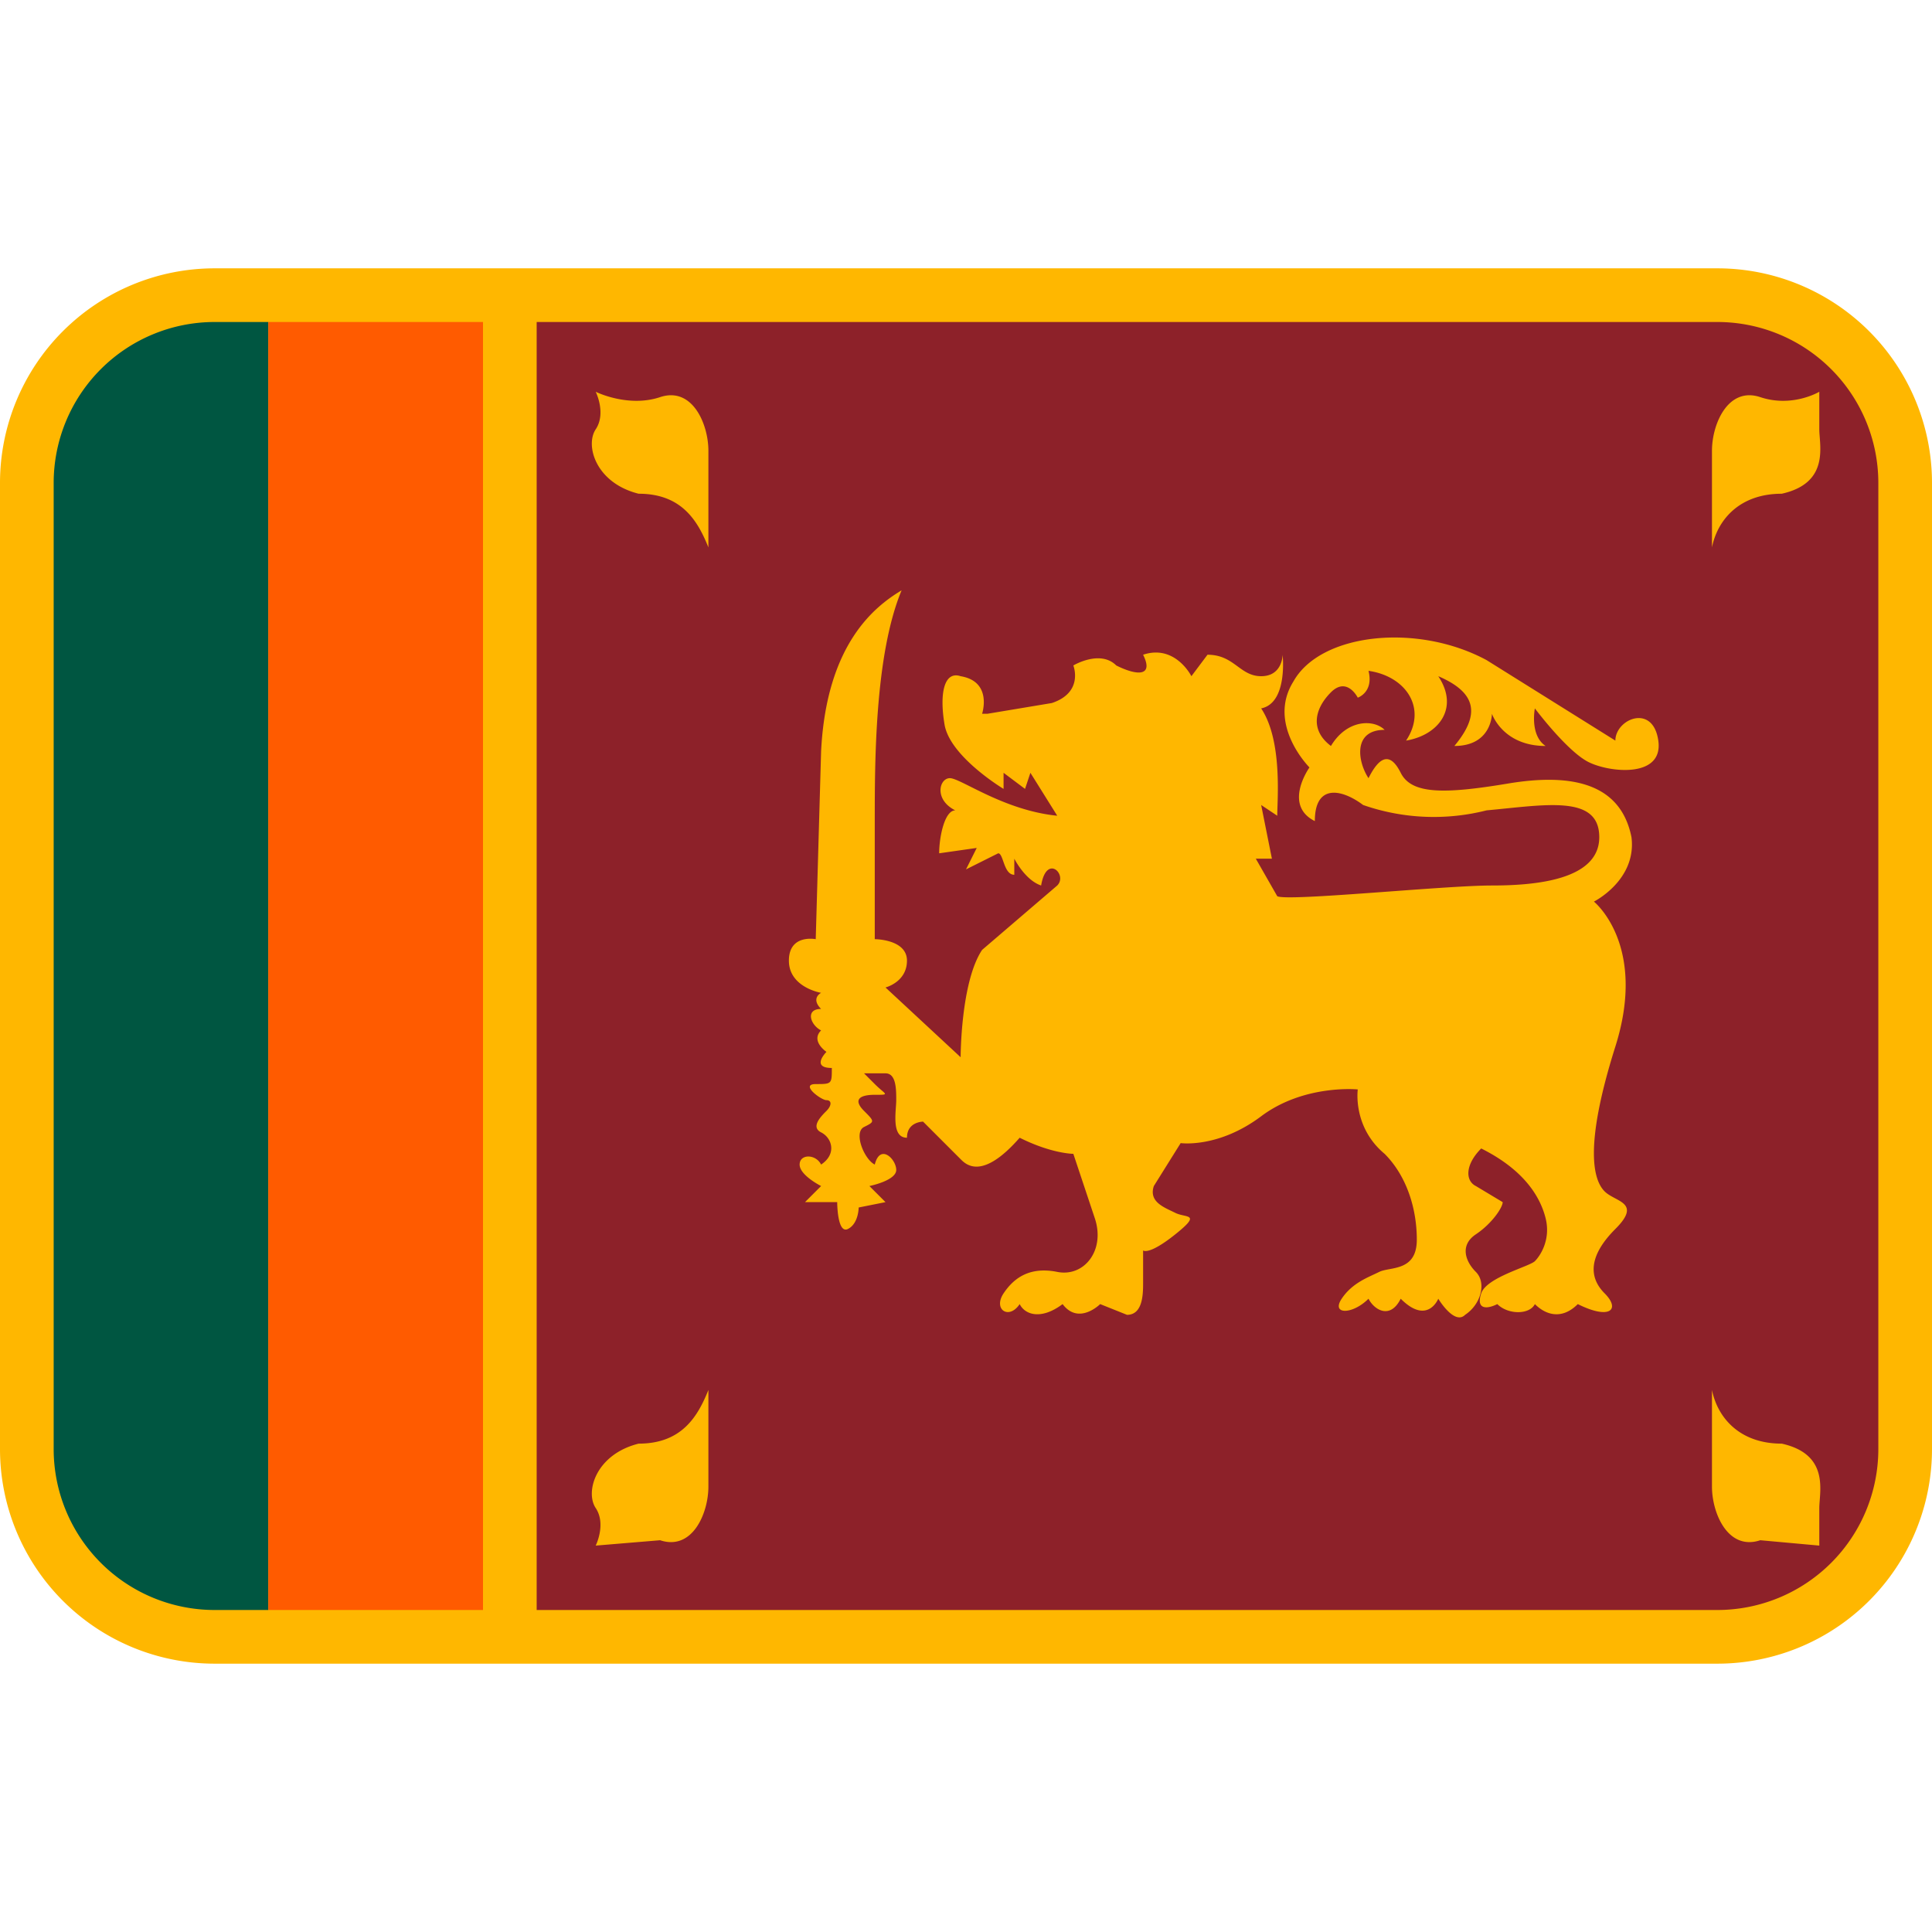 <svg xmlns="http://www.w3.org/2000/svg" viewBox="0 0 36 36"><path fill="#FFB700" d="M36 27a4 4 0 0 1-4 4H4a4 4 0 0 1-4-4V9a4 4 0 0 1 4-4h28a4 4 0 0 1 4 4v18z"/><path fill="#8D2129" d="M32 6H10v24h22a3 3 0 0 0 3-3V9a3 3 0 0 0-3-3z"/><path fill="#005641" d="M4 6a3 3 0 0 0-3 3v18a3 3 0 0 0 3 3h1V6H4z"/><path fill="#FF5B00" d="M5 6h4v24H5z"/><path d="M13.2 10V8.4c0-.5-.3-1.2-.9-1s-1.2-.1-1.2-.1.2.4 0 .7 0 1 .8 1.2c.8 0 1.1.5 1.3 1zm18.7 0V8.4c0-.5.3-1.2.9-1s1.1-.1 1.1-.1V8c0 .3.2 1-.7 1.2-.8 0-1.2.5-1.3 1zM13.2 26v1.7c0 .5-.3 1.2-.9 1l-1.2.1s.2-.4 0-.7 0-1 .8-1.2c.8 0 1.1-.5 1.3-1zm18.7 0v1.7c0 .5.3 1.2.9 1l1.1.1v-.7c0-.3.2-1-.7-1.2-.8 0-1.2-.5-1.3-1zM18.4 13.3l1.2-.2c.6-.2.4-.7.4-.7s.5-.3.8 0c.4.2.7.2.5-.2.6-.2.9.4.9.4l.3-.4c.5 0 .6.4 1 .4s.4-.4.4-.4.1.9-.4 1c.4.6.3 1.7.3 2l-.3-.2.2 1h-.3l.4.7c.2.1 3.1-.2 4-.2.8 0 2-.1 2-.9s-1-.6-2.1-.5a4 4 0 0 1-2.3-.1c-.4-.3-.9-.4-.9.3-.6-.3-.1-1-.1-1s-.8-.8-.3-1.6c.5-.9 2.3-1.1 3.6-.4l2.4 1.5c0-.4.7-.7.8 0s-.9.6-1.3.4-1-1-1-1-.1.5.2.7c-.8 0-1-.6-1-.6s0 .6-.7.6c.5-.6.4-1-.3-1.3.4.6 0 1.1-.6 1.2.4-.6 0-1.2-.7-1.3.1.4-.2.5-.2.5s-.2-.4-.5-.1-.4.7 0 1c.3-.5.8-.5 1-.3-.6 0-.5.6-.3.9.2-.4.4-.5.6-.1s.8.4 2 .2 2.1 0 2.3 1c.1.8-.7 1.2-.7 1.2s1 .8.4 2.7-.4 2.5-.2 2.7.7.2.2.7-.5.9-.2 1.2.1.5-.5.2c-.3.3-.6.2-.8 0-.1.2-.5.2-.7 0-.2.1-.4.1-.3-.2s.9-.5 1-.6.3-.4.2-.8-.4-.9-1.2-1.3c-.3.3-.3.6-.1.7l.5.3c0 .1-.2.4-.5.6s-.2.5 0 .7.1.6-.2.8c-.2.2-.5-.3-.5-.3s-.2.5-.7 0c-.2.4-.5.2-.6 0-.3.3-.7.3-.5 0s.5-.4.7-.5.7 0 .7-.6-.2-1.2-.6-1.6c-.6-.5-.5-1.2-.5-1.2s-1-.1-1.8.5-1.5.5-1.5.5l-.5.8c-.1.3.2.4.4.5s.5 0 0 .4-.6.3-.6.3v.6c0 .2 0 .6-.3.6l-.5-.2s-.4.4-.7 0c-.4.3-.7.2-.8 0-.2.3-.5.1-.3-.2s.5-.5 1-.4.9-.4.7-1l-.4-1.2s-.4 0-1-.3c-.7.8-1 .5-1.1.4l-.7-.7s-.3 0-.3.3c-.3 0-.2-.5-.2-.7s0-.5-.2-.5h-.4l.2.2c.2.2.3.2 0 .2s-.4.1-.2.3.2.2 0 .3 0 .6.2.7c.1-.4.4-.1.4.1s-.5.3-.5.3l.3.3-.5.1s0 .3-.2.4-.2-.5-.2-.5H15l.3-.3s-.4-.2-.4-.4.3-.2.4 0c.3-.2.2-.5 0-.6s0-.3.1-.4.1-.2 0-.2-.5-.3-.2-.3.3 0 .3-.3c-.4 0-.1-.3-.1-.3s-.3-.2-.1-.4c-.2-.1-.3-.4 0-.4-.2-.2 0-.3 0-.3s-.6-.1-.6-.6.5-.4.5-.4l.1-3.5c.1-2 1-2.7 1.5-3-.5 1.2-.5 3.2-.5 4.3v2.2s.6 0 .6.4-.4.5-.4.5l1.4 1.3s0-1.4.4-2l1.4-1.2c.2-.2-.2-.6-.3 0-.3-.1-.5-.5-.5-.5v.3c-.2 0-.2-.4-.3-.4l-.6.3.2-.4-.7.1c0-.3.1-.8.3-.8-.4-.2-.3-.6-.1-.6s1 .6 2 .7l-.5-.8-.1.3-.4-.3v.3s-1-.6-1.1-1.2 0-1 .3-.9c.6.1.4.7.4.7z" fill="#FFB700"/></svg>